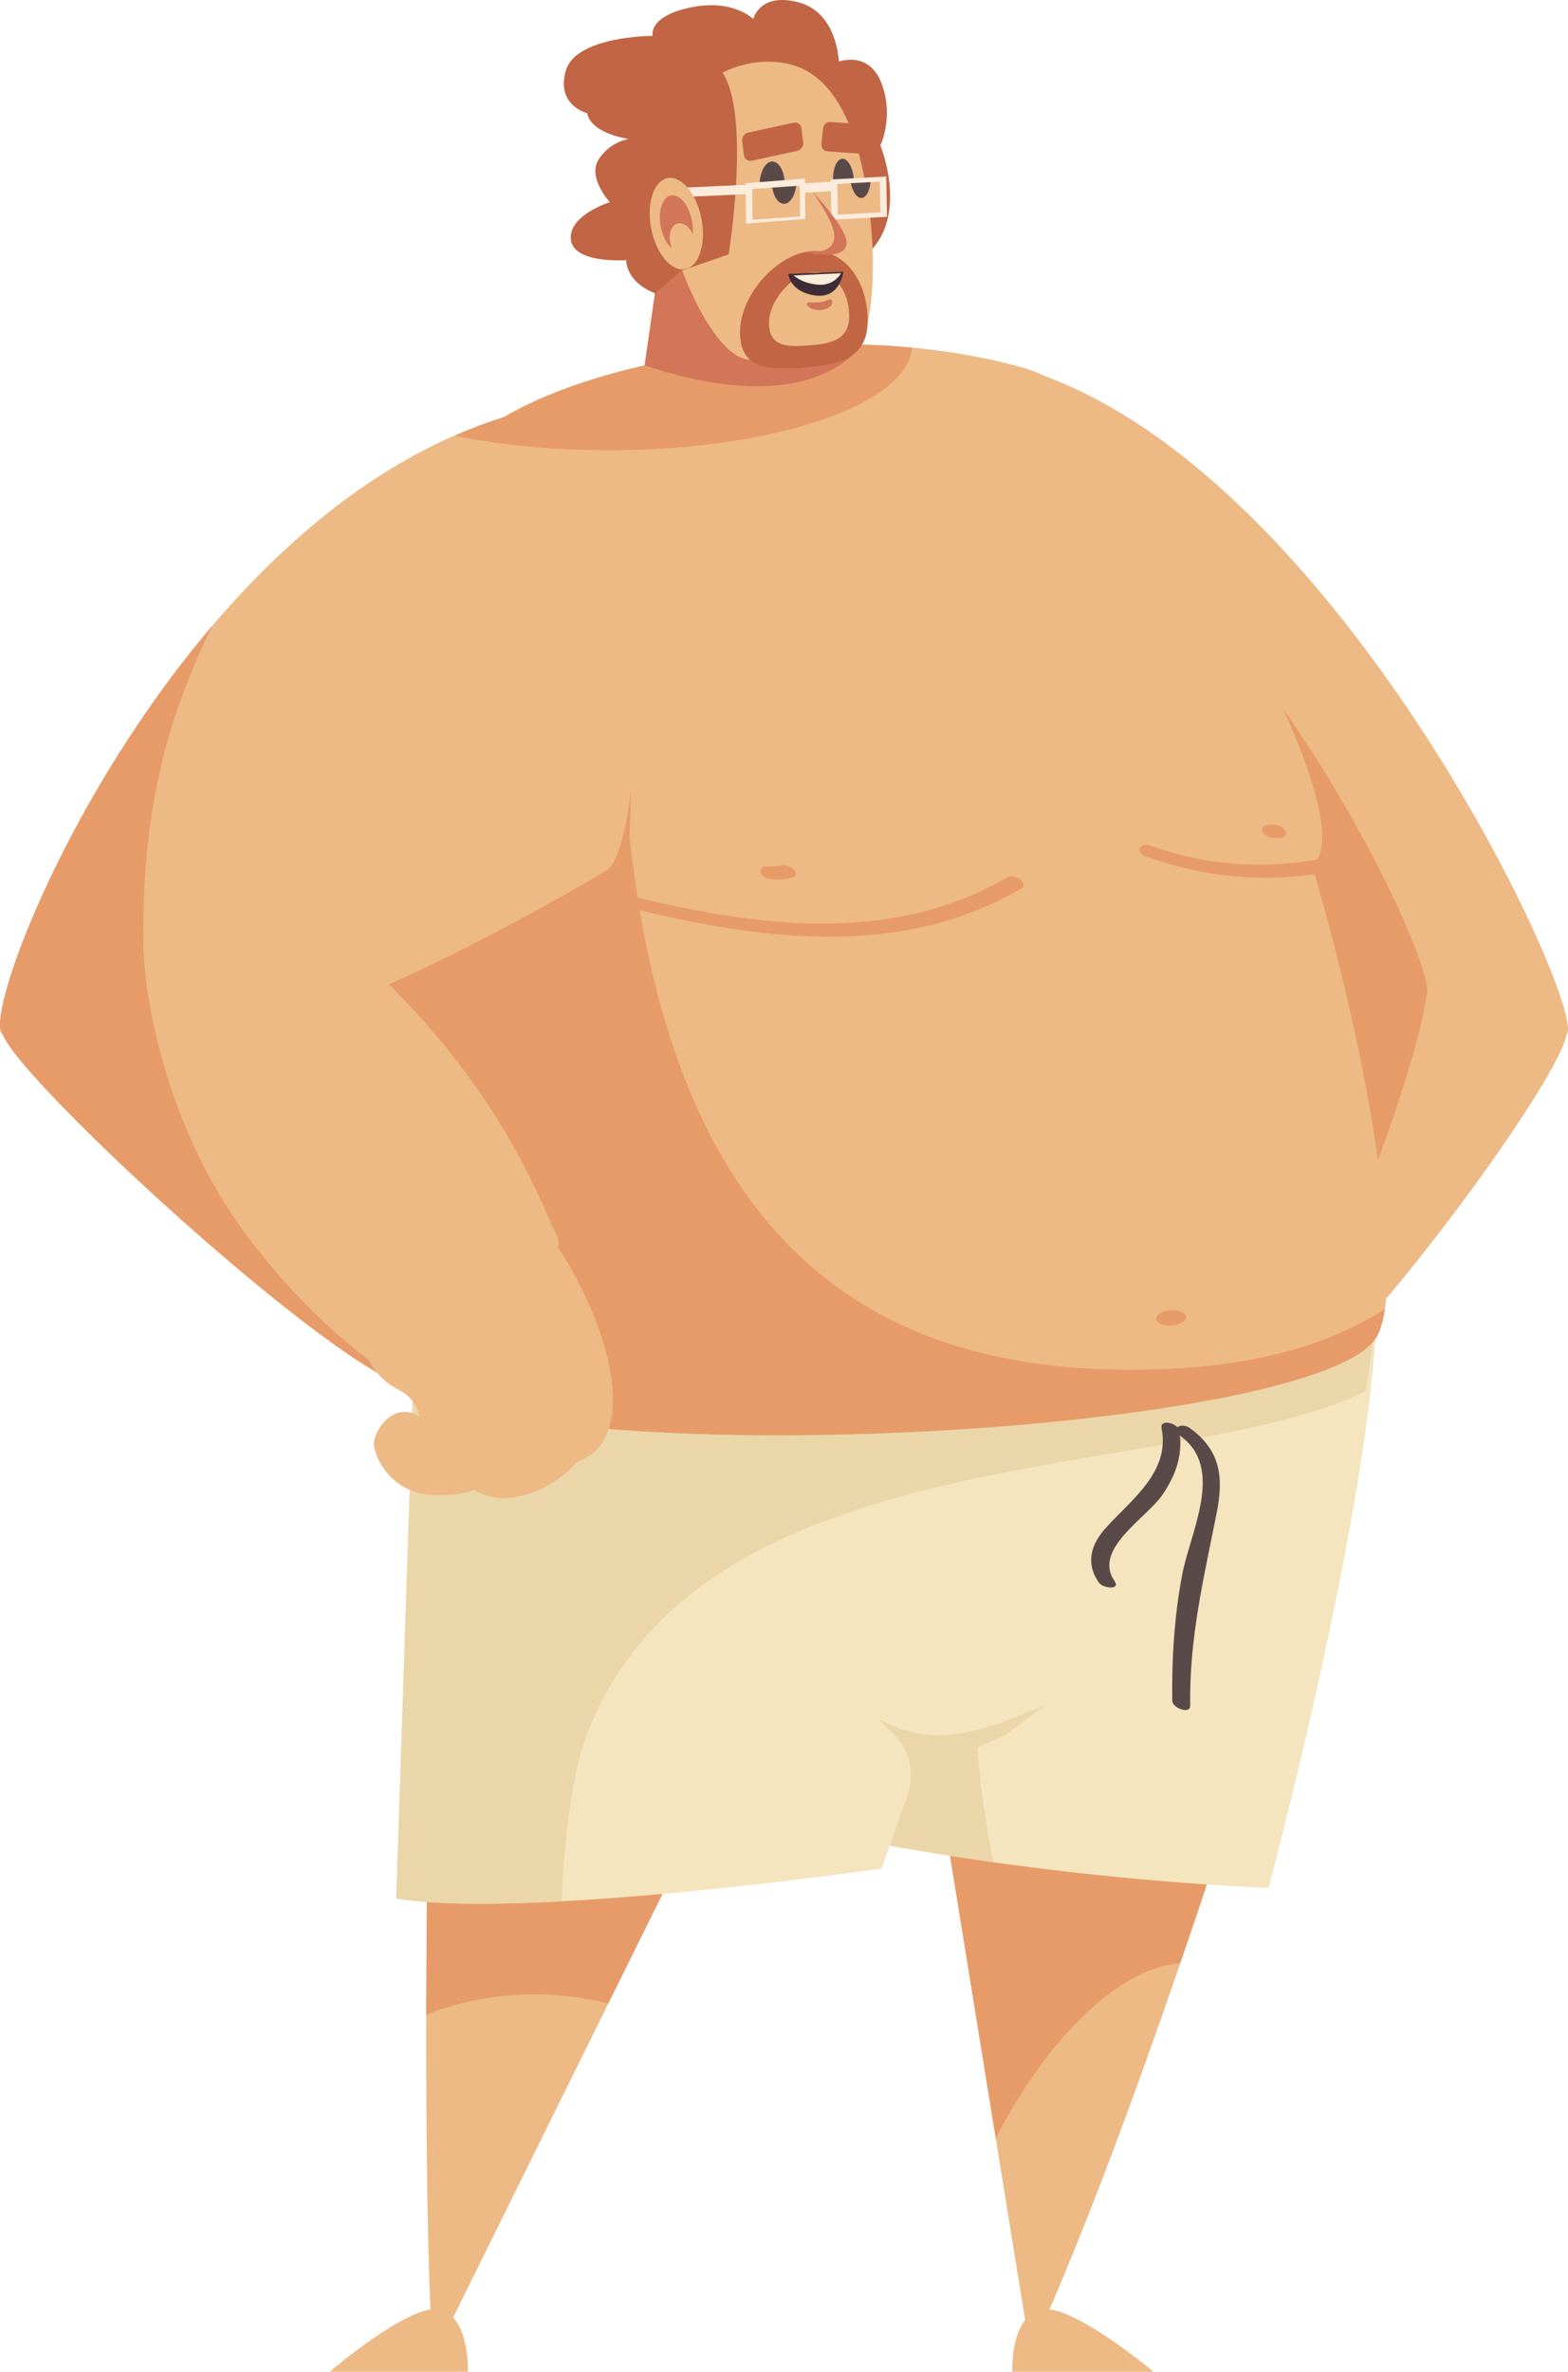 <svg xmlns="http://www.w3.org/2000/svg" width="714.17" height="1080" viewBox="0 0 714.17 1080"><g id="a"/><g id="b"><g id="c"><g id="d"><path d="M472.48 397.03c88.53 58.17 196.46 114.87 241.03 74.03 10.24-9.38-99.54-249.83-238.93-300.3-69.06-25-21.15 213.76-2.11 226.27z" fill="#edb984"/><path d="M585.09 412.67c-65.12 70.46-72.77 147.01-76.42 156.39-3.65 9.38 38.83 78.65 66.29 74.29 27.46-4.37 134.45-148.31 138.55-172.29 4.1-23.98-118.43-69.2-128.42-58.39z" fill="#edb984"/><path d="M449.56 391.86c73.44 48.26 162.99 95.3 199.97 61.41 8.49-7.78-82.58-207.27-198.22-249.13-57.29-20.74-17.55 177.34-1.75 187.72z" fill="#e79b69"/><path d="M545.9 435.52c-30.4 64.35-18.79 120.22-19.28 127.67-.49 7.45 44.97 47.02 63.43 37.82 18.46-9.2 62.15-134.86 59.71-152.74-2.44-17.88-99.2-22.62-103.86-12.74z" fill="#e79b69"/><path d="M198.56 668.06s-8.58 260.63-1.91 397.29h4.76l190.57-385.58-193.43-11.71z" fill="#edb984"/><path d="M243.29 908.1c11.74.0 23.05 1.52 33.75 4.25l114.94-232.57-193.43-11.71s-4.16 126.4-4.43 249.31c14.98-5.9 31.59-9.28 49.16-9.28z" fill="#e79b69"/><path d="M606.85 666.36c2.46 6.06-75.13 265.56-133.62 396.07h-5.33l-61.15-377.77 200.1-18.3z" fill="#edb984"/><path d="M537.53 894.03c38.76-112.95 70.91-223.73 69.32-227.67l-200.1 18.3 46.78 288.99c23.92-46.68 57.34-78.06 84-79.62z" fill="#e79b69"/><path d="M378.65 835.23c102.91 21.48 199.14 24.4 199.14 24.4.0.0 42.88-160.09 48.59-249.89l-197.25 12.31-50.48 213.18z" fill="#f4e5be"/><path d="M462.97 619.94l-33.84 2.11-50.48 213.18c25.49 5.32 50.57 9.5 73.88 12.78-6-29.05-19.45-99.48 10.44-228.07z" fill="#ead6a9"/><path d="M180.46 864.51c59.08 9.76 221.06-13.67 221.06-13.67l15.25-42.95 41.92-24.4 25.73-163.99-296.33 13.67-7.62 231.35z" fill="#f4e5be"/><g><path d="M621.94 633.63l5.32-33.9-439.18 33.43-7.62 231.35c18.05 2.98 45.71 2.86 75.42 1.26.45-18.65 3.74-55.62 11.11-75.18 52.06-138 265.2-114.34 354.96-156.97z" fill="#ead6a9"/><path d="M399.72 782.62c13.06 11.61 16.64 17.63 14.62 32.11l8.07-9.27 35.34-15.23 18.13-13.78c-35.18 15.23-52.95 18.5-76.16 6.17z" fill="#ead6a9"/></g><path d="M191.21 634.38c89.72 36.77 406.59 16.36 435.18-24.64 28.59-41-60.03-413.89-160.08-442.2-100.05-28.31-240.11 2.93-262.03 45.88-21.92 42.95-36.89 411.19-13.07 420.95z" fill="#edb984"/><path d="M515.04 623.77c-124.18.0-208.45-63.75-228.23-241.77-.97-8.7 12.92-147.39-41.59-186.65-21.08 9.12-33.47 6.88-40.95 18.07-46.09 68.97-36.89 411.19-13.07 420.95 89.72 36.77 406.59 16.36 435.18-24.64 2.04-2.93 3.46-7.59 4.35-13.65-29.91 19.4-69.57 27.68-115.69 27.68z" fill="#e79b69"/><path d="M276.17 396.51C183.15 450.97 59.39 509.37 1.32 471.13c-13.34-8.79 75.06-233.9 228.12-281.15 75.83-23.41 66.74 194.82 46.73 206.53z" fill="#edb984"/><path d="M80.59 323.51c4.67-13.52 10.11-26.42 16.18-38.62C27.89 365.74-7.46 465.34 1.32 471.13c17.8 11.72 45.15 26.61 72.52 23.06-11.95-44.96-12.9-113.81 6.75-170.67z" fill="#e79b69"/><path d="M140.44 416.46c86.56 65.97 107.67 137.64 113.39 146.42 5.72 8.79-32.29 73.64-64.74 69.55C156.64 628.34 9.9 493.58 1.32 471.13c-8.57-22.45 125.83-64.79 139.11-54.66z" fill="#edb984"/><path d="M110.65 560.23c-33.41-45.48-47.12-106.52-45.38-140.99C31.48 431.33-2.92 460.01 1.32 471.13 9.73 493.15 150.95 623.1 187 631.97c-25.69-14.96-52.89-39.8-76.35-71.74z" fill="#e79b69"/><path d="M540.21 599.62c-.12-1.92-3.26-3.27-7.01-3.01-3.75.26-6.69 2.02-6.56 3.94.12 1.92 3.26 3.27 7.01 3.01 3.75-.26 6.69-2.02 6.56-3.94z" fill="#e79b69"/><path d="M525.38 1080h-64.32s-1.05-23.95 12.34-28.17c13.39-4.22 51.98 28.17 51.98 28.17z" fill="#edb984"/><path d="M150.18 1080h62.89s1.02-23.95-12.07-28.17c-13.09-4.22-50.82 28.17-50.82 28.17z" fill="#edb984"/><path d="M277.14 205.02c75.26.0 136.43-20.81 138.21-46.72-69.98-6.63-145.92 8.14-185.82 31.64-.03.0-.05.01-.08.02-7.63 2.35-15.05 5.26-22.35 8.45 20.55 4.19 44.47 6.6 70.04 6.6z" fill="#e79b69"/><path d="M400.97 66.23s6.3-12.92.57-28.18c-5.73-15.26-19.48-9.98-19.48-9.98.0.0-.57-22.31-18.34-27.01-17.76-4.7-20.63 7.63-20.63 7.63.0.0-9.17-9.39-28.65-5.28-19.48 4.11-17.19 12.92-17.19 12.92.0.0-34.96.0-39.54 15.85-4.58 15.85 9.74 19.37 9.74 19.37 1.72 9.39 18.91 11.74 18.91 11.74.0.0-8.6 1.17-13.75 9.39-5.16 8.22 5.16 19.37 5.16 19.37.0.0-18.91 5.87-17.76 17.03 1.15 11.15 25.21 9.39 25.21 9.39.0.0-.87 18.6 35.81 18.6l63.9-15.08c33.24-14.09 16.05-55.77 16.05-55.77z" fill="#c16544"/><path d="M293.59 166.37l11.69-81.8 68.6 7.81 17.5 65.74s-21.4 33.73-97.79 8.25z" fill="#d27558"/><path d="M338.02 163.08c-19.25-7.29-39.53-65.04-37.54-90.1 1.99-25.06 28.58-49.52 57.37-44.15 28.8 5.37 35.84 46.54 38.53 70.41 2.69 23.87.65 49.52-4.41 55.49-5.06 5.97-44.5 11.93-53.96 8.35z" fill="#edb984"/><path d="M298.24 133.83l11.77-10.41 21.85-7.59s15.46-94.94-15.66-88.16c-55.53 12.1-17.96 106.16-17.96 106.16z" fill="#c16544"/><path d="M507.63 719.96c-9.99-14.52 14.42-28.57 21.74-39.18 6.12-8.87 9.75-18.81 7.62-29.51-.64-3.23-8.82-5.35-7.93-.89 3.96 19.87-13.72 32.46-25.26 45.2-6.96 7.68-9.45 16.17-3.34 25.04 1.89 2.75 10.07 3.55 7.17-.67z" fill="#5a4949"/><path d="M537.5 653.78c20.59 14.74 4.57 43.69.85 63.71-3.5 18.83-4.7 37.8-4.43 56.94.05 3.43 8.22 6.26 8.16 2.41-.44-30.91 6.1-57.84 12.07-87.87 3.29-16.54 1.66-28.74-12.34-38.76-3.65-2.61-9.03.2-4.32 3.58z" fill="#5a4949"/><path d="M282.61 412.34c60.54 15.11 125.8 25.25 182.44-7.67 3.91-2.28-3.1-6.96-5.97-5.29-55.06 32-117.86 22.06-176.71 7.36-5.62-1.4-4.1 4.52.23 5.6z" fill="#e79b69"/><path d="M351.61 400.4c3.02.28 6.02.05 8.95-.72 5.02-1.33-1-6.65-4.31-5.78-2.38.63-4.56.84-7.01.61-1.71-.16-3.39.94-2.8 2.77.63 1.98 3.34 2.94 5.17 3.11z" fill="#e79b69"/><path d="M544.42 252.05c30.1 42.43 71.08 127.29 53.67 141.44-17.41 14.14-53.67-141.44-53.67-141.44z" fill="#edb984"/><path d="M521.91 389.97c26.74 9.61 54.27 12.14 82.27 7.22 5.07-.89-.98-6.36-4.31-5.78-25.94 4.56-51.17 2.57-75.99-6.35-4.95-1.78-7.02 3.1-1.98 4.91z" fill="#e79b69"/><path d="M580.05 381.56h2.9c1.68.0 3.43-.83 2.8-2.78-.59-1.85-3.37-3.11-5.17-3.11h-2.9c-1.68.0-3.43.83-2.8 2.78.59 1.86 3.37 3.11 5.17 3.11z" fill="#e79b69"/><g><path d="M268.14 656.35c-3.98 11.19-16.85 21.97-32.63 25.26-15.79 3.29-27.14-7.71-29.38-12.85-2.24-5.14 1.08-23.1 16.85-18.78 15.77 4.32 19.34-7.2 19.34-7.2l25.82 13.57z" fill="#edb984"/><path d="M272.94 658.88c18.52-23.7-8.16-79.96-26.6-101.27-18.44-21.3-76.35 14.59-80.78 31.31-4.43 16.73-.11 35.79 15.93 43.89 16.04 8.09 7.71 27.36 12.57 32.19 12.14 12.08 67.16 8.87 78.88-6.12z" fill="#edb984"/><path d="M232.26 668.17c-7.64 9.11-23.38 14.65-39.2 12.09-15.82-2.56-22.48-16.98-22.74-22.62-.27-5.64 9.15-21.36 22.27-11.64 13.12 9.71 20.49.15 20.49.15l19.19 22.02z" fill="#edb984"/></g><g><path d="M395.21 145.76c-.08-17.76-10.79-32.98-26.44-31.29-15.39 1.66-32.02 20.22-31.72 37.42.3 17.07 14.6 16.62 29.77 15.4 15.42-1.24 28.45-3.91 28.38-21.53z" fill="#c16544"/><path d="M386.77 143.73c-.05-11.15-6.78-20.71-16.6-19.65-9.66 1.04-20.1 12.7-19.91 23.5.19 10.72 9.17 10.44 18.69 9.67 9.68-.78 17.87-2.46 17.82-13.52z" fill="#edb984"/><g><path d="M357.47 84.08c-.07-5.99-2.7-10.71-5.88-10.53-3.18.17-5.7 5.17-5.63 11.16.07 5.99 2.7 10.71 5.88 10.53 3.18-.17 5.7-5.17 5.63-11.16z" fill="#5a4949"/><path d="M361.47 55.87l-20.68 4.5c-1.74.38-2.97 2.09-2.76 3.82l.81 6.54c.22 1.73 1.8 2.83 3.54 2.46l20.68-4.5c1.74-.38 2.97-2.09 2.76-3.82l-.82-6.54c-.22-1.73-1.8-2.83-3.54-2.45z" fill="#c16544"/><path d="M388.89 81.78c-.36-5.47-2.76-9.72-5.35-9.49-2.59.23-4.4 4.86-4.04 10.33.36 5.47 2.76 9.72 5.35 9.49 2.59-.23 4.4-4.86 4.04-10.33z" fill="#5a4949"/><path d="M397.78 56.94l-19.63-1.38c-1.65-.12-3.13 1.25-3.32 3.06l-.68 6.81c-.18 1.81 1.01 3.37 2.66 3.48l19.63 1.38c1.65.12 3.13-1.25 3.32-3.06l.68-6.81c.18-1.81-1.01-3.37-2.66-3.48z" fill="#c16544"/><path d="M384.12 123.75l-25.06.99s.44 8.02 12.03 9.78c11.59 1.76 13.03-10.76 13.03-10.76z" fill="#3e2d34"/><path d="M361.43 125.42c2.13 1.77 5.16 3.36 9.72 4.06 6.28.96 9.88-1.83 11.94-5.07l-21.66 1.01z" fill="#f9eddb"/><path d="M339.58 83.45 366.6 81.29 366.8 99.68 339.78 101.84 339.58 83.45z" fill="#fcecde"/><path d="M378.32 81.74 403.65 80.39 403.99 98.72 378.66 100.07 378.32 81.74z" fill="#fcecde"/><path d="M369.82 86.93c8.76 12.63 12.66 21 8.55 25.15-2.57 2.59-7.12 2.86-10.85 2.57l-.02.28s12 3.05 16.61-.95c4.56-3.96-1.81-12.97-14.29-27.06z" fill="#d27558"/><path d="M381.36 83.76 400.69 82.73 400.98 96.69 381.65 97.73 381.36 83.76z" fill="#edb984"/><path d="M342.6 86.06 364.28 84.58 364.42 98.58 342.74 100.05 342.6 86.06z" fill="#edb984"/><path d="M366.26 83.5 380.01 82.69 379.5 86.98 365.75 87.79 366.26 83.5z" fill="#fcecde"/><path d="M298.72 86 341.38 84.09 340.87 88.38 298.21 90.29 298.72 86z" fill="#fcecde"/><path d="M362.66 84.69c-.65 4.54-2.79 7.97-5.41 8.11-2.59.14-4.78-2.98-5.56-7.36l10.97-.75z" fill="#5a4949"/><path d="M396.47 82.95c-.36 3.99-1.91 7-3.98 7.18-2.13.19-4.1-2.66-4.95-6.7l8.93-.48z" fill="#5a4949"/></g><path d="M367.57 138.74c.65 1.74 3.72 2.77 6.86 2.31 3.13-.46 5.15-2.25 4.5-3.99-.65-1.74-2.1.1-5.24.57-3.14.46-6.77-.63-6.12 1.11z" fill="#d27558"/></g><path d="M319.47 99.48c-2.26-11.44-9.2-19.65-15.51-18.35-6.31 1.3-9.59 11.63-7.34 23.07 2.26 11.44 9.2 19.65 15.51 18.35 6.31-1.3 9.59-11.63 7.34-23.07z" fill="#edb984"/><path d="M315.12 100.38c-1.4-7.08-5.69-12.16-9.6-11.36-3.9.81-5.94 7.2-4.54 14.28 1.4 7.08 5.69 12.16 9.6 11.36s5.94-7.2 4.54-14.28z" fill="#d27558"/><path d="M316.22 108.69c-1.08-4.46-4.39-7.57-7.4-6.95-3.01.62-4.58 4.73-3.5 9.19 1.08 4.46 4.39 7.57 7.4 6.95 3.01-.62 4.58-4.73 3.5-9.19z" fill="#edb984"/></g></g></g></svg>